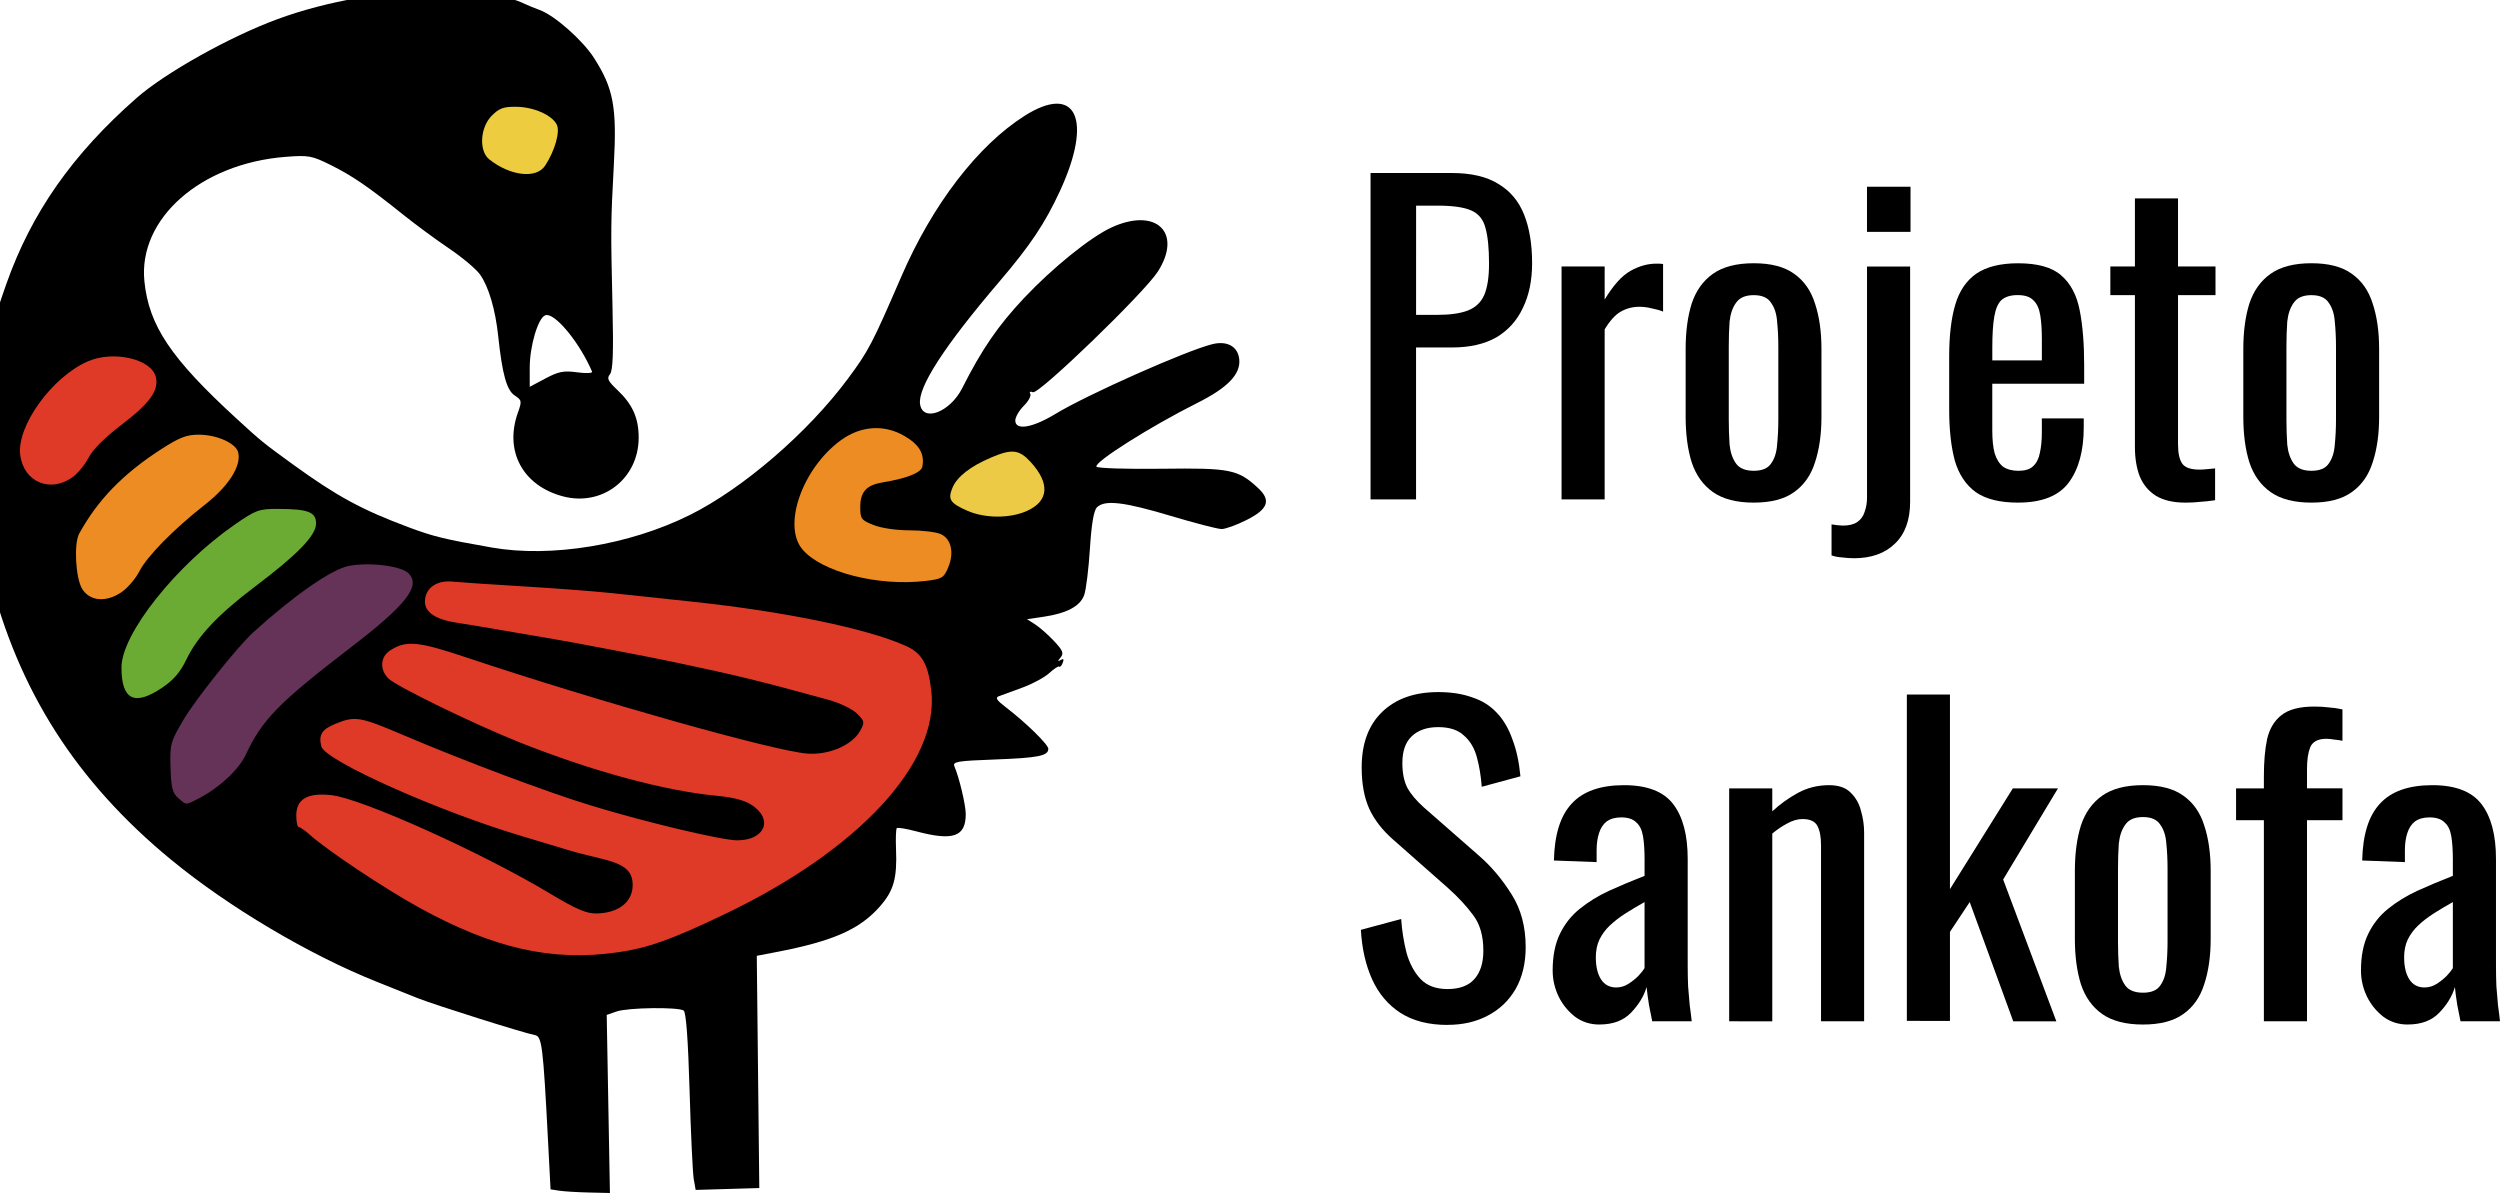 <?xml version="1.0" encoding="UTF-8" standalone="no"?>
<!-- Created with Inkscape (http://www.inkscape.org/) -->

<svg
   width="87.179mm"
   height="41.774mm"
   viewBox="0 0 87.179 41.774"
   version="1.1"
   id="svg4635"
   sodipodi:docname="logo_sankofa_menu.svg"
   inkscape:version="1.1.1 (3bf5ae0d25, 2021-09-20)"
   inkscape:export-filename="/var/www/sankofa.local/public_html/public/png/logo_sankofa.png"
   inkscape:export-xdpi="200.06"
   inkscape:export-ydpi="200.06"
   xmlns:inkscape="http://www.inkscape.org/namespaces/inkscape"
   xmlns:sodipodi="http://sodipodi.sourceforge.net/DTD/sodipodi-0.dtd"
   xmlns="http://www.w3.org/2000/svg"
   xmlns:svg="http://www.w3.org/2000/svg">
  <sodipodi:namedview
     id="namedview4637"
     pagecolor="#ffffff"
     bordercolor="#666666"
     borderopacity="1.0"
     inkscape:pageshadow="2"
     inkscape:pageopacity="0.0"
     inkscape:pagecheckerboard="0"
     inkscape:document-units="mm"
     showgrid="false"
     fit-margin-top="0"
     fit-margin-left="0"
     fit-margin-right="0"
     fit-margin-bottom="0"
     inkscape:zoom="1.4930696"
     inkscape:cx="206.28643"
     inkscape:cy="-25.785804"
     inkscape:window-width="1920"
     inkscape:window-height="1015"
     inkscape:window-x="0"
     inkscape:window-y="34"
     inkscape:window-maximized="1"
     inkscape:current-layer="layer1" />
  <defs
     id="defs4632" />
  <g
     inkscape:label="Camada 1"
     inkscape:groupmode="layer"
     id="layer1"
     transform="translate(-41.76,-118.398)">
    <g
       id="g4906-6"
       transform="matrix(0.209,0,0,0.209,222.431,280.697)">
      <path
         id="path4888-5"
         style="fill:#000000;stroke-width:2.08"
         d="m -2985.502,471.119 c -32.284,0.188 -70.553,6.518 -102.17,18.207 -30.015,11.097 -70.402,33.719 -88.391,49.51 -40.444,35.503 -66.214,72.296 -82.055,117.162 -14.244,40.342 -16.742,57.064 -16.686,111.639 0.048,45.717 0.316,48.894 6.047,71.752 18.277,72.893 54.825,130.075 114.531,179.193 35.959,29.582 86.422,59.552 128.945,76.578 9.151,3.664 20.85,8.347 25.998,10.408 10.642,4.261 67.517,22.192 73.832,23.277 4.595,0.789 5.254,6.048 8.461,67.639 l 1.537,29.529 5.4,0.836 c 2.97,0.46 11.379,0.977 18.688,1.148 l 13.289,0.311 -1.012,-56.061 -1.012,-56.062 6.232,-2.172 c 7.076,-2.467 38.733,-2.903 42.228,-0.582 1.502,0.998 2.792,18.49 3.717,50.404 0.778,26.881 1.958,51.948 2.623,55.705 l 1.207,6.832 20.033,-0.592 20.033,-0.592 -0.793,-73.109 -0.791,-73.107 12.23,-2.352 c 35.738,-6.868 52.551,-14.261 65.262,-28.701 8.726,-9.913 10.93,-17.737 10.18,-36.125 -0.275,-6.728 -0.06,-12.673 0.478,-13.211 0.538,-0.538 6.082,0.379 12.32,2.039 23.209,6.177 31.1,3.411 31.1,-10.9 0,-5.705 -4.096,-22.966 -7.113,-29.977 -1.294,-3.006 1.561,-3.501 25.186,-4.371 27.566,-1.016 33.924,-2.279 33.924,-6.736 0,-2.707 -14.383,-16.739 -27.055,-26.395 -5.43,-4.138 -6.477,-5.826 -4.144,-6.688 1.716,-0.634 8.394,-3.083 14.84,-5.443 6.446,-2.36 14.109,-6.506 17.029,-9.213 2.921,-2.707 5.721,-4.511 6.223,-4.01 0.501,0.501 1.483,-0.582 2.184,-2.406 0.872,-2.274 0.463,-2.83 -1.303,-1.77 -2.041,1.226 -2.045,0.891 -0.019,-1.613 2.11,-2.608 1.385,-4.408 -4.158,-10.314 -3.694,-3.936 -9.03,-8.64 -11.857,-10.453 l -5.141,-3.297 10.34,-1.525 c 14.792,-2.182 23.208,-6.705 25.682,-13.801 1.162,-3.332 2.768,-16.429 3.57,-29.105 0.982,-15.524 2.425,-24.014 4.42,-26.01 4.847,-4.847 16.999,-3.442 46.342,5.357 15.258,4.576 29.73,8.318 32.16,8.318 2.43,0 9.524,-2.576 15.766,-5.725 13.514,-6.817 15.517,-12.371 7.231,-20.051 -12.73,-11.797 -17.451,-12.744 -60.756,-12.184 -21.953,0.284 -40.421,-0.304 -41.041,-1.307 -1.71,-2.767 34.188,-25.456 63.449,-40.102 19.15,-9.585 27.374,-18.122 26.457,-27.465 -0.79,-8.053 -7.546,-11.885 -16.898,-9.584 -16.443,4.045 -78.683,31.707 -98.852,43.934 -14.571,8.833 -25.266,10.582 -25.266,4.133 0,-2.132 2.422,-6.299 5.383,-9.26 2.961,-2.961 4.785,-6.354 4.053,-7.539 -0.778,-1.26 -0.074,-1.671 1.695,-0.992 3.779,1.45 70.105,-62.634 78.629,-75.971 15.753,-24.649 -1.199,-40.706 -29.275,-27.729 -13.24,6.12 -37.021,25.328 -55,44.428 -16.36,17.38 -26.525,32.194 -38.887,56.672 -7.691,15.229 -24.906,21.733 -26.562,10.035 -1.494,-10.55 15.363,-36.587 49.795,-76.918 19.622,-22.983 28.831,-36.747 38.305,-57.25 20.883,-45.199 10.183,-67.891 -22.301,-47.291 -29.446,18.674 -57.953,55.832 -77.535,101.061 -18.595,42.949 -20.662,46.898 -33.77,64.557 -25.117,33.837 -65.876,68.968 -99.389,85.668 -38.023,18.947 -87.493,27.078 -124.787,20.51 -29.934,-5.272 -36.576,-6.885 -51.994,-12.631 -29.712,-11.073 -45.344,-19.537 -72.789,-39.414 -19.184,-13.894 -20.201,-14.718 -36.039,-29.258 -41.261,-37.88 -54.987,-58.34 -57.855,-86.232 -4.053,-39.418 35.355,-74.234 88.775,-78.43 14.567,-1.144 16.588,-0.782 28.441,5.1 13.659,6.777 23.679,13.641 45.877,31.422 7.694,6.163 20.69,15.728 28.881,21.256 8.191,5.528 16.89,12.853 19.33,16.279 5.414,7.603 9.666,21.967 11.43,38.609 2.558,24.137 5.358,34.257 10.395,37.557 4.494,2.945 4.611,3.581 2.012,10.863 -8.633,24.183 3.078,45.944 28.334,52.65 24.785,6.582 47.636,-11.039 47.719,-36.797 0.04,-12.495 -3.817,-21.128 -13.541,-30.301 -5.802,-5.473 -6.624,-7.23 -4.551,-9.736 1.859,-2.249 2.291,-13.293 1.635,-41.725 -1.163,-50.366 -1.129,-53.887 0.854,-90.66 1.935,-35.902 -0.263,-47.662 -12.482,-66.764 -7.175,-11.216 -24.892,-26.856 -34.238,-30.225 -2.879,-1.038 -7.105,-2.773 -9.393,-3.854 -12.437,-5.876 -31.725,-8.623 -53.815,-8.494 z m 67.875,204.398 c 6.482,0.36 20.901,18.242 28.305,35.652 0.423,0.996 -3.788,1.187 -9.359,0.424 -8.498,-1.164 -11.719,-0.542 -20.008,3.871 l -9.879,5.258 v -12.049 c 0,-13.605 5.217,-31.247 9.756,-32.988 0.357,-0.137 0.753,-0.192 1.185,-0.168 z"
         transform="matrix(0.265,0,0,0.265,0,-903)" />
      <path
         style="fill:#eecc40;fill-opacity:1;stroke-width:0.55"
         d="m -773.5,-748.91 c 1.644,-2.509 2.546,-5.729 1.928,-6.883 -0.853,-1.594 -3.811,-2.89 -6.704,-2.939 -2.141,-0.036 -2.87,0.226 -4.127,1.482 -1.948,1.947 -2.179,5.886 -0.426,7.283 3.505,2.795 7.867,3.289 9.329,1.057 z"
         id="path4890-6" />
      <path
         style="fill:#df3a28;fill-opacity:1;stroke-width:0.55"
         d="m -852.374,-696.916 c 0.886,-0.631 2.099,-2.105 2.696,-3.275 0.685,-1.343 2.709,-3.364 5.488,-5.479 4.754,-3.619 6.29,-5.763 5.73,-7.997 -0.758,-3.02 -7.127,-4.454 -11.394,-2.567 -5.994,2.651 -11.867,10.835 -11.222,15.639 0.6,4.475 4.983,6.328 8.702,3.679 z"
         id="path4892-3" />
      <path
         style="fill:#edca45;fill-opacity:1;stroke-width:0.55"
         d="m -693.072,-691.319 c 3.611,-1.64 3.832,-4.572 0.61,-8.112 -1.938,-2.13 -3.158,-2.27 -6.67,-0.764 -3.461,1.483 -5.647,3.198 -6.402,5.021 -0.804,1.941 -0.413,2.557 2.42,3.818 2.968,1.321 7.183,1.336 10.042,0.038 z"
         id="path4894-9" />
      <path
         style="fill:#ec8c23;fill-opacity:1;stroke-width:0.55"
         d="m -709.992,-679.625 c 2.716,-0.326 3.016,-0.506 3.746,-2.253 1.028,-2.461 0.513,-4.758 -1.248,-5.561 -0.756,-0.344 -3.091,-0.626 -5.189,-0.626 -2.222,0 -4.739,-0.37 -6.027,-0.885 -2.042,-0.817 -2.212,-1.047 -2.212,-2.987 0,-2.549 1.022,-3.679 3.732,-4.125 4.053,-0.668 6.436,-1.616 6.63,-2.639 0.4,-2.106 -0.497,-3.648 -2.962,-5.093 -3.407,-1.996 -7.339,-1.728 -10.679,0.728 -6.394,4.702 -9.723,14.195 -6.374,18.175 3.193,3.795 12.663,6.218 20.584,5.266 z"
         id="path4896-4" />
      <path
         style="fill:#ec8c23;fill-opacity:1;stroke-width:0.55"
         d="m -844.177,-677.748 c 1.002,-0.681 2.331,-2.229 2.954,-3.439 1.327,-2.581 5.732,-7.061 11.003,-11.19 3.925,-3.075 6.084,-6.488 5.504,-8.704 -0.401,-1.533 -3.561,-2.943 -6.598,-2.943 -2.032,0 -3.223,0.468 -6.377,2.509 -6.265,4.053 -10.483,8.411 -13.55,14 -0.916,1.67 -0.602,7.464 0.501,9.23 1.289,2.064 3.989,2.286 6.562,0.537 z"
         id="path4898-8" />
      <path
         style="fill:#6bab33;fill-opacity:1;stroke-width:0.55"
         d="m -837.422,-661.79 c 1.904,-1.281 3.047,-2.6 4.026,-4.646 1.878,-3.927 5.295,-7.565 11.511,-12.258 7.156,-5.402 10.166,-8.518 10.166,-10.524 0,-1.907 -1.348,-2.417 -6.407,-2.422 -3.139,-0.003 -3.649,0.183 -7.154,2.612 -9.826,6.811 -18.906,18.261 -18.906,23.841 0,5.415 2.153,6.496 6.763,3.396 z"
         id="path4900-1" />
      <path
         style="fill:#653358;fill-opacity:1;stroke-width:0.55"
         d="m -831.364,-643.296 c 3.471,-1.78 6.746,-4.817 7.928,-7.351 2.72,-5.831 5.494,-8.665 17.51,-17.884 9.287,-7.125 11.733,-10.263 9.635,-12.361 -1.247,-1.247 -6.513,-1.899 -9.966,-1.234 -2.868,0.552 -9.248,4.991 -15.982,11.118 -2.572,2.34 -9.623,11.187 -11.614,14.572 -2.167,3.684 -2.266,4.052 -2.149,7.948 0.102,3.375 0.324,4.26 1.281,5.09 1.4,1.214 1.198,1.208 3.356,0.101 z"
         id="path4902-2" />
      <path
         style="fill:#df3a28;fill-opacity:1;stroke-width:0.55"
         d="m -761.369,-617.656 c 5.036,-0.725 8.885,-2.097 17.733,-6.319 22.42,-10.699 35.929,-25.271 34.569,-37.29 -0.51,-4.51 -1.551,-6.325 -4.329,-7.553 -6.591,-2.912 -20.223,-5.715 -35.866,-7.375 -4.54,-0.482 -10.483,-1.114 -13.207,-1.405 -2.724,-0.291 -9.41,-0.798 -14.857,-1.126 -5.448,-0.328 -10.648,-0.677 -11.556,-0.776 -2.714,-0.295 -4.653,1.082 -4.669,3.318 -0.013,1.798 1.789,2.998 5.3,3.53 1.772,0.268 5.45,0.882 8.174,1.363 2.724,0.481 6.314,1.097 7.979,1.367 3.035,0.494 15.958,2.964 20.085,3.839 10.917,2.314 14.029,3.075 25.863,6.323 1.818,0.499 3.919,1.518 4.675,2.268 1.292,1.282 1.324,1.451 0.545,2.866 -1.322,2.402 -5.183,4.077 -8.797,3.818 -5.478,-0.393 -35.128,-8.752 -56.954,-16.057 -8.081,-2.704 -10.043,-2.878 -12.715,-1.128 -1.614,1.057 -1.729,3.178 -0.252,4.655 1.28,1.28 14.148,7.554 21.664,10.562 12.18,4.875 24.405,8.191 33.263,9.021 2.71,0.254 4.565,0.759 5.778,1.574 3.561,2.391 2.075,5.842 -2.515,5.842 -2.558,0 -15.173,-3 -24.304,-5.779 -7.302,-2.222 -21.226,-7.446 -31.373,-11.769 -7.236,-3.083 -8.037,-3.222 -11.228,-1.945 -2.385,0.954 -2.971,1.856 -2.479,3.817 0.599,2.387 19.736,10.925 33.791,15.076 3.178,0.939 6.521,1.944 7.429,2.233 0.908,0.29 3.223,0.891 5.144,1.336 4.219,0.978 5.586,2.08 5.586,4.504 0,2.821 -2.381,4.68 -6.058,4.731 -1.685,0.023 -3.371,-0.704 -7.812,-3.369 -11.439,-6.864 -31.469,-15.864 -36.452,-16.379 -3.98,-0.411 -5.806,0.668 -5.806,3.428 0,1.052 0.188,1.913 0.418,1.913 0.23,0 1.039,0.557 1.797,1.238 2.922,2.625 12.525,9.024 18.318,12.208 12.424,6.827 22.167,9.016 33.119,7.439 z"
         id="path4904-9" />
    </g>
    <g
       aria-label="Projeto 
Sankofa"
       id="text1824"
       style="font-size:14.051px;line-height:1.25;stroke-width:0.351">
      <path
         d="M 89.553,135.813 V 124.431 h 2.824 q 1.026,0 1.63,0.379 0.618,0.365 0.899,1.068 0.281,0.703 0.281,1.7 0,0.899 -0.323,1.56 -0.309,0.66 -0.927,1.026 -0.618,0.351 -1.546,0.351 h -1.251 v 5.297 z m 1.588,-6.435 h 0.731 q 0.689,0 1.082,-0.155 0.393,-0.155 0.562,-0.534 0.169,-0.393 0.169,-1.096 0,-0.815 -0.126,-1.251 -0.112,-0.436 -0.492,-0.604 -0.379,-0.169 -1.18,-0.169 h -0.745 z"
         style="font-family:Oswald;-inkscape-font-specification:Oswald"
         id="path10068" />
      <path
         d="m 96.214,135.813 v -8.122 h 1.503 v 1.152 q 0.45,-0.745 0.899,-0.998 0.45,-0.253 0.899,-0.253 0.056,0 0.098,0 0.056,0 0.141,0.014 v 1.658 q -0.169,-0.07 -0.393,-0.112 -0.211,-0.056 -0.436,-0.056 -0.351,0 -0.646,0.169 -0.281,0.155 -0.562,0.618 v 5.93 z"
         style="font-family:Oswald;-inkscape-font-specification:Oswald"
         id="path10070" />
      <path
         d="m 102.916,135.925 q -0.899,0 -1.419,-0.365 -0.52,-0.365 -0.745,-1.04 -0.211,-0.674 -0.211,-1.588 v -2.361 q 0,-0.913 0.211,-1.588 0.225,-0.674 0.745,-1.04 0.52,-0.365 1.419,-0.365 0.899,0 1.405,0.365 0.52,0.365 0.731,1.04 0.225,0.674 0.225,1.588 v 2.361 q 0,0.913 -0.225,1.588 -0.211,0.674 -0.731,1.04 -0.506,0.365 -1.405,0.365 z m 0,-1.11 q 0.436,0 0.604,-0.253 0.183,-0.253 0.211,-0.66 0.042,-0.422 0.042,-0.871 v -2.543 q 0,-0.464 -0.042,-0.871 -0.028,-0.407 -0.211,-0.66 -0.169,-0.267 -0.604,-0.267 -0.436,0 -0.618,0.267 -0.183,0.253 -0.225,0.66 -0.028,0.407 -0.028,0.871 v 2.543 q 0,0.45 0.028,0.871 0.042,0.407 0.225,0.66 0.183,0.253 0.618,0.253 z"
         style="font-family:Oswald;-inkscape-font-specification:Oswald"
         id="path10072" />
      <path
         d="m 106.401,137.864 q -0.183,0 -0.407,-0.028 -0.211,-0.014 -0.365,-0.07 v -1.082 q 0.07,0.014 0.197,0.028 0.126,0.014 0.197,0.014 0.323,0 0.506,-0.126 0.183,-0.126 0.253,-0.351 0.084,-0.225 0.084,-0.506 v -8.051 h 1.503 v 8.206 q 0,0.955 -0.534,1.461 -0.52,0.506 -1.433,0.506 z m 0.464,-11.381 v -1.574 h 1.518 v 1.574 z"
         style="font-family:Oswald;-inkscape-font-specification:Oswald"
         id="path10074" />
      <path
         d="m 112.134,135.925 q -0.955,0 -1.475,-0.365 -0.52,-0.379 -0.731,-1.096 -0.197,-0.731 -0.197,-1.784 v -1.855 q 0,-1.082 0.211,-1.799 0.211,-0.717 0.731,-1.082 0.534,-0.365 1.461,-0.365 1.026,0 1.503,0.422 0.492,0.422 0.646,1.222 0.155,0.787 0.155,1.897 v 0.66 h -3.204 v 1.63 q 0,0.492 0.084,0.801 0.098,0.309 0.295,0.464 0.211,0.141 0.534,0.141 0.337,0 0.506,-0.155 0.183,-0.169 0.239,-0.464 0.07,-0.309 0.07,-0.717 v -0.492 h 1.461 v 0.309 q 0,1.222 -0.52,1.925 -0.52,0.703 -1.77,0.703 z m -0.899,-4.96 h 1.728 v -0.731 q 0,-0.506 -0.056,-0.843 -0.056,-0.351 -0.239,-0.52 -0.169,-0.183 -0.548,-0.183 -0.365,0 -0.562,0.169 -0.183,0.169 -0.253,0.576 -0.07,0.393 -0.07,1.096 z"
         style="font-family:Oswald;-inkscape-font-specification:Oswald"
         id="path10076" />
      <path
         d="m 117.965,135.925 q -0.632,0 -1.026,-0.239 -0.379,-0.239 -0.562,-0.674 -0.169,-0.436 -0.169,-1.026 v -5.297 h -0.857 v -0.998 h 0.857 v -2.375 h 1.503 v 2.375 h 1.307 v 0.998 h -1.307 v 5.199 q 0,0.478 0.155,0.689 0.155,0.197 0.59,0.197 0.112,0 0.253,-0.014 0.155,-0.014 0.295,-0.028 v 1.11 q -0.281,0.042 -0.52,0.056 -0.239,0.028 -0.52,0.028 z"
         style="font-family:Oswald;-inkscape-font-specification:Oswald"
         id="path10078" />
      <path
         d="m 122.363,135.925 q -0.899,0 -1.419,-0.365 -0.52,-0.365 -0.745,-1.04 -0.211,-0.674 -0.211,-1.588 v -2.361 q 0,-0.913 0.211,-1.588 0.225,-0.674 0.745,-1.04 0.52,-0.365 1.419,-0.365 0.899,0 1.405,0.365 0.52,0.365 0.731,1.04 0.225,0.674 0.225,1.588 v 2.361 q 0,0.913 -0.225,1.588 -0.211,0.674 -0.731,1.04 -0.506,0.365 -1.405,0.365 z m 0,-1.11 q 0.436,0 0.604,-0.253 0.183,-0.253 0.211,-0.66 0.042,-0.422 0.042,-0.871 v -2.543 q 0,-0.464 -0.042,-0.871 -0.028,-0.407 -0.211,-0.66 -0.169,-0.267 -0.604,-0.267 -0.436,0 -0.618,0.267 -0.183,0.253 -0.225,0.66 -0.028,0.407 -0.028,0.871 v 2.543 q 0,0.45 0.028,0.871 0.042,0.407 0.225,0.66 0.183,0.253 0.618,0.253 z"
         style="font-family:Oswald;-inkscape-font-specification:Oswald"
         id="path10080" />
      <path
         d="m 92.237,154.139 q -0.984,0 -1.644,-0.422 -0.646,-0.422 -0.984,-1.166 -0.337,-0.745 -0.393,-1.728 l 1.405,-0.379 q 0.042,0.604 0.183,1.166 0.155,0.562 0.492,0.927 0.337,0.351 0.941,0.351 0.618,0 0.927,-0.337 0.323,-0.351 0.323,-0.998 0,-0.773 -0.351,-1.237 -0.351,-0.478 -0.885,-0.955 l -1.911,-1.686 q -0.562,-0.492 -0.829,-1.068 -0.267,-0.59 -0.267,-1.447 0,-1.251 0.717,-1.939 0.717,-0.689 1.953,-0.689 0.674,0 1.18,0.183 0.52,0.169 0.857,0.534 0.351,0.365 0.548,0.927 0.211,0.548 0.281,1.293 l -1.349,0.365 q -0.042,-0.562 -0.169,-1.026 -0.126,-0.478 -0.45,-0.759 -0.309,-0.295 -0.899,-0.295 -0.59,0 -0.927,0.323 -0.323,0.309 -0.323,0.927 0,0.52 0.169,0.857 0.183,0.337 0.576,0.689 l 1.925,1.686 q 0.646,0.562 1.138,1.349 0.492,0.773 0.492,1.841 0,0.843 -0.351,1.461 -0.351,0.604 -0.97,0.927 -0.604,0.323 -1.405,0.323 z"
         style="font-family:Oswald;-inkscape-font-specification:Oswald"
         id="path10082" />
      <path
         d="m 97.534,154.125 q -0.478,0 -0.843,-0.267 -0.365,-0.281 -0.576,-0.703 -0.211,-0.436 -0.211,-0.913 0,-0.759 0.253,-1.279 0.253,-0.52 0.689,-0.871 0.45,-0.365 1.026,-0.632 0.59,-0.267 1.237,-0.52 v -0.576 q 0,-0.492 -0.056,-0.815 -0.056,-0.323 -0.239,-0.478 -0.169,-0.169 -0.52,-0.169 -0.309,0 -0.506,0.141 -0.183,0.141 -0.267,0.407 -0.084,0.253 -0.084,0.604 v 0.407 l -1.489,-0.056 q 0.028,-1.349 0.618,-1.981 0.59,-0.646 1.827,-0.646 1.208,0 1.714,0.66 0.506,0.66 0.506,1.911 v 3.71 q 0,0.379 0.014,0.731 0.028,0.351 0.056,0.66 0.042,0.295 0.07,0.562 h -1.377 q -0.042,-0.225 -0.112,-0.562 -0.056,-0.351 -0.084,-0.632 -0.141,0.478 -0.548,0.899 -0.393,0.407 -1.096,0.407 z m 0.59,-1.293 q 0.225,0 0.422,-0.126 0.197,-0.126 0.351,-0.281 0.155,-0.169 0.211,-0.267 v -2.304 q -0.351,0.197 -0.66,0.393 -0.309,0.197 -0.548,0.422 -0.225,0.211 -0.365,0.492 -0.126,0.267 -0.126,0.618 0,0.492 0.183,0.773 0.183,0.281 0.534,0.281 z"
         style="font-family:Oswald;-inkscape-font-specification:Oswald"
         id="path10084" />
      <path
         d="m 102.059,154.012 v -8.122 h 1.503 v 0.801 q 0.407,-0.379 0.899,-0.646 0.492,-0.267 1.082,-0.267 0.492,0 0.745,0.253 0.267,0.253 0.365,0.632 0.112,0.379 0.112,0.773 v 6.576 h -1.503 v -6.14 q 0,-0.436 -0.126,-0.674 -0.126,-0.239 -0.52,-0.239 -0.253,0 -0.534,0.155 -0.267,0.141 -0.52,0.351 v 6.548 z"
         style="font-family:Oswald;-inkscape-font-specification:Oswald"
         id="path10086" />
      <path
         d="m 108.255,153.998 v -11.381 h 1.503 v 6.787 l 2.192,-3.513 h 1.574 l -1.911,3.176 1.855,4.946 h -1.503 l -1.518,-4.159 -0.689,1.04 v 3.105 z"
         style="font-family:Oswald;-inkscape-font-specification:Oswald"
         id="path10088" />
      <path
         d="m 116.489,154.125 q -0.899,0 -1.419,-0.365 -0.52,-0.365 -0.745,-1.04 -0.211,-0.674 -0.211,-1.588 v -2.361 q 0,-0.913 0.211,-1.588 0.225,-0.674 0.745,-1.04 0.52,-0.365 1.419,-0.365 0.899,0 1.405,0.365 0.52,0.365 0.731,1.04 0.225,0.674 0.225,1.588 v 2.361 q 0,0.913 -0.225,1.588 -0.211,0.674 -0.731,1.04 -0.506,0.365 -1.405,0.365 z m 0,-1.11 q 0.436,0 0.604,-0.253 0.183,-0.253 0.211,-0.66 0.042,-0.422 0.042,-0.871 v -2.543 q 0,-0.464 -0.042,-0.871 -0.028,-0.407 -0.211,-0.66 -0.169,-0.267 -0.604,-0.267 -0.436,0 -0.618,0.267 -0.183,0.253 -0.225,0.66 -0.028,0.407 -0.028,0.871 v 2.543 q 0,0.45 0.028,0.871 0.042,0.407 0.225,0.66 0.183,0.253 0.618,0.253 z"
         style="font-family:Oswald;-inkscape-font-specification:Oswald"
         id="path10090" />
      <path
         d="m 120.705,154.012 v -7.012 h -0.97 v -1.11 h 0.97 v -0.422 q 0,-0.759 0.112,-1.293 0.126,-0.548 0.506,-0.843 0.379,-0.295 1.138,-0.295 0.281,0 0.492,0.028 0.225,0.014 0.492,0.07 v 1.096 q -0.126,-0.028 -0.281,-0.042 -0.155,-0.028 -0.281,-0.028 -0.436,0 -0.562,0.295 -0.112,0.281 -0.112,0.759 v 0.674 h 1.237 v 1.11 h -1.237 v 7.012 z"
         style="font-family:Oswald;-inkscape-font-specification:Oswald"
         id="path10092" />
      <path
         d="m 125.721,154.125 q -0.478,0 -0.843,-0.267 -0.365,-0.281 -0.576,-0.703 -0.211,-0.436 -0.211,-0.913 0,-0.759 0.253,-1.279 0.253,-0.52 0.689,-0.871 0.45,-0.365 1.026,-0.632 0.59,-0.267 1.236,-0.52 v -0.576 q 0,-0.492 -0.056,-0.815 -0.056,-0.323 -0.239,-0.478 -0.169,-0.169 -0.52,-0.169 -0.309,0 -0.506,0.141 -0.183,0.141 -0.267,0.407 -0.084,0.253 -0.084,0.604 v 0.407 l -1.489,-0.056 q 0.028,-1.349 0.618,-1.981 0.59,-0.646 1.827,-0.646 1.208,0 1.714,0.66 0.506,0.66 0.506,1.911 v 3.71 q 0,0.379 0.014,0.731 0.028,0.351 0.056,0.66 0.042,0.295 0.07,0.562 h -1.377 q -0.042,-0.225 -0.112,-0.562 -0.056,-0.351 -0.084,-0.632 -0.141,0.478 -0.548,0.899 -0.393,0.407 -1.096,0.407 z m 0.59,-1.293 q 0.225,0 0.422,-0.126 0.197,-0.126 0.351,-0.281 0.155,-0.169 0.211,-0.267 v -2.304 q -0.351,0.197 -0.66,0.393 -0.309,0.197 -0.548,0.422 -0.225,0.211 -0.365,0.492 -0.126,0.267 -0.126,0.618 0,0.492 0.183,0.773 0.183,0.281 0.534,0.281 z"
         style="font-family:Oswald;-inkscape-font-specification:Oswald"
         id="path10094" />
    </g>
  </g>
</svg>
